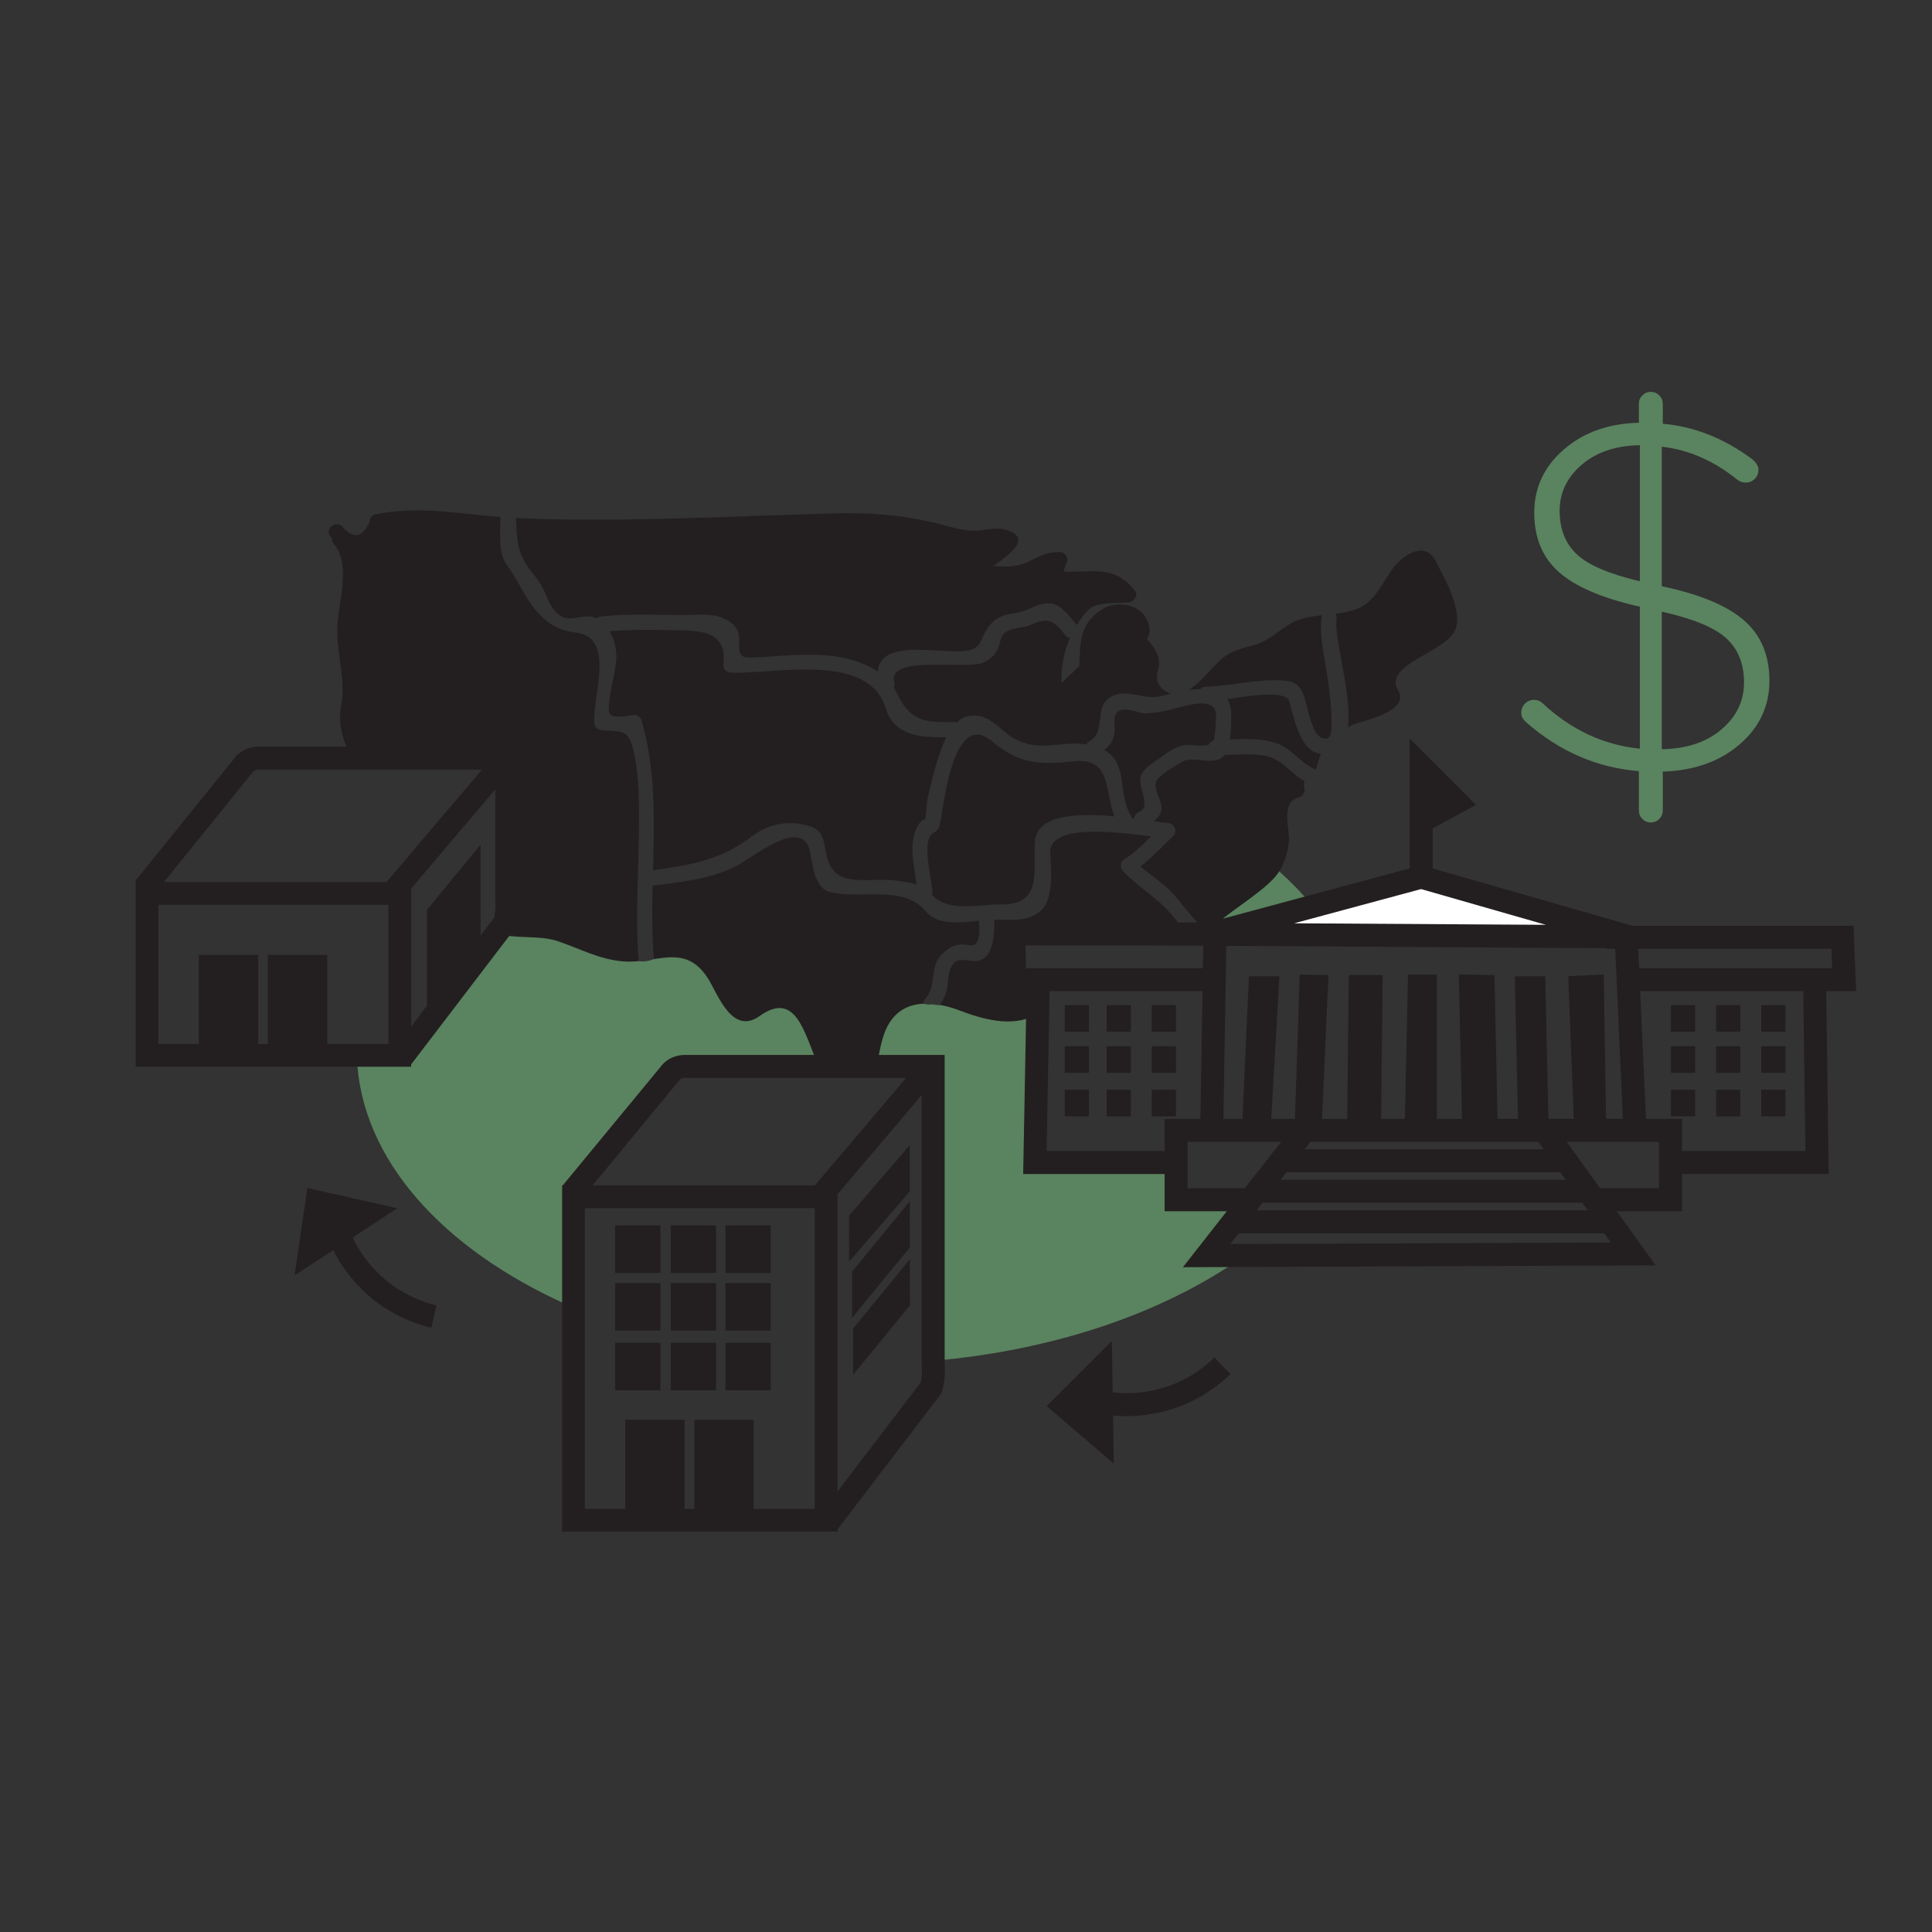 <?xml version="1.0" encoding="utf-8"?>
<!-- Generator: Adobe Illustrator 17.0.2, SVG Export Plug-In . SVG Version: 6.00 Build 0)  -->
<!DOCTYPE svg PUBLIC "-//W3C//DTD SVG 1.1//EN" "http://www.w3.org/Graphics/SVG/1.1/DTD/svg11.dtd">
<svg version="1.1" id="Layer_1" xmlns="http://www.w3.org/2000/svg" xmlns:xlink="http://www.w3.org/1999/xlink" x="0px" y="0px"
	 width="252px" height="252px" viewBox="180 270 252 252" enable-background="new 180 270 252 252" xml:space="preserve">
<rect x="180" y="270" width="252" height="252" fill="#333333" stroke="none"/>
<g>
	<path fill="#5A835F" d="M293.976,398.279l4.217,1.375C267.327,382.292,282.876,392.762,293.976,398.279z"/>
	<path fill="#5A835F" d="M336.82,391.954l0.787,0.002l13.696-3.676c-3.549-4.311-8.29-8.182-13.953-11.443
		c1.38,4.196,2.585,8.445,2.843,11.151C340.325,389.372,339.015,390.703,336.82,391.954z"/>
	<path fill="#5A835F" d="M254.026,425.237l13.75-16l33.191-0.057l0.529,38.338c15.87-1.344,29.944-6.185,40.138-13.241l-4.026,0.166
		l4.743-7.468l-8.578,0.303l0.404-6.156l-18.872,0.908l-0.101-23.111l-0.376-0.148c-5.323,1.129-9.99,1.933-12.172,2.311
		c-0.482,0.083-0.937-0.12-1.156-0.076c-1.074,0.215-4.085-1.019-7.521-2.727l-11.117-3.625c0,0-8.223-7.041-14.333-1.667
		c-4.453,3.917-6.125,1.901-6.125,1.901c-0.765-4.899-8.387-5.935-16.14-5.609l0.015,0.458l-12.25,15.5l-5.75,2.75l-1.729-0.012
		c0.548,13.281,11.253,24.985,27.479,32.233v-14.971H254.026z"/>
</g>
<g>
	<path fill="#231F20" d="M300.869,375.129c0.061-0.815,0.251-1.611,0.462-2.397c0.376-1.406,0.983-4.345,2.107-6.562
		c-3.172,0.027-6.802-0.124-7.866-3.7c-2.233-7.5-14.479-4.529-20.215-4.734c-0.489-0.018-1.073-0.445-1-1
		c0.643-4.854-3.696-4.471-7.283-4.553c-2.542-0.058-5.049-0.059-7.573,0.145c0.764,1.245,1.03,2.765,0.833,4.266
		c-0.254,1.946-1.021,4.299-0.91,6.197c0.069,1.175,2.728,0.505,3.297,0.453c0.441-0.04,0.85,0.336,0.964,0.734
		c1.847,6.426,1.664,12.969,1.486,19.532c4.9-0.674,8.822-1.296,12.969-4.46c2.168-1.655,4.91-2.136,7.576-1.252
		c1.832,0.608,1.732,2.246,2.14,3.943c1.057,4.396,5.578,2.587,9.189,3.135c0.827,0.126,1.699,0.24,2.502,0.506
		c-0.304-2.568-1.146-5.61,0.263-7.827C300.707,376.146,300.652,378.039,300.869,375.129z"/>
	<path fill="#231F20" d="M323.746,349.463c-2.906,1.875-2.862,4.211-2.969,7.436c-0.77,0.726-1.541,1.453-2.311,2.179
		c-0.03-0.528-0.022-1.056,0.023-1.583c0.046-0.928,0.262-1.834,0.502-2.726c0.127-0.475,0.329-1.014,0.576-1.569
		c-0.209-0.014-0.42-0.112-0.601-0.335c-1.572-1.943-2.151-2.43-4.648-1.309c-1.08,0.485-3.469,0.176-3.798,1.874
		c-0.288,1.489-0.876,2.352-2.25,2.989c-2.171,1.005-12.653-1.1-11.621,2.614c0.071,0.255,0.03,0.471-0.058,0.656
		c0.163,0.265,0.321,0.545,0.467,0.858c1.836,3.939,4.271,3.639,7.417,3.611c0.124-0.001,0.225,0.031,0.325,0.063
		c0.479-0.456,1.02-0.763,1.633-0.847c1.897-0.259,3.056,0.734,4.448,1.946c3.835,3.338,7.026,1.217,10.822,1.771
		c0.078-0.16,0.192-0.309,0.396-0.417c2.211-1.174,0.53-4.383,2.73-5.743c2.048-1.267,4.273,0.429,6.531-0.113
		c0.401-0.096,0.893-0.223,1.429-0.352c-1.248-0.296-2.218-1.436-1.781-2.917c0.514-1.745-0.235-2.823-1.287-4.086
		c-0.036-0.043-0.078-0.07-0.118-0.103c0.423-0.757,0.532-1.618-0.184-2.841C328.345,348.691,325.449,348.364,323.746,349.463z"/>
	<path fill="#231F20" d="M325.349,376.485c-1.257-3.265-0.325-7.748-5.401-7.179c-4.395,0.493-7.112,0.303-10.482-2.57
		c-5.031-4.29-6.279,7.743-6.734,10.022c-0.183,0.913-0.144,1.469-0.975,1.879c-1.647,0.814-0.212,6.213-0.129,7.58
		c0.011,0.183-0.027,0.332-0.088,0.463c2.111,2.416,6.167,1.246,8.876,1.297c5.598,0.106,4.34-4.2,4.571-8.169
		C315.196,376.22,320.548,376.046,325.349,376.485z"/>
	<path fill="#231F20" d="M336.584,359.872c0.16-0.164,0.376-0.282,0.668-0.291c3.531-0.11,7.059-1.154,10.602-0.772
		c2.42,0.261,2.345,2.919,2.985,4.782c0.259,0.753,0.658,2.223,1.476,2.609c1.438,0.677,1.367-1.098,1.368-1.793
		c0.002-1.933-0.22-3.856-0.488-5.768c-0.376-2.68-1.188-5.678-0.793-8.392c-1.013,0.11-2.019,0.256-2.973,0.592
		c-2.25,0.793-3.535,2.714-5.965,3.33c-2.152,0.545-3.397,0.921-4.922,2.544c-1.242,1.321-1.937,2.219-3.507,3.305
		C335.553,359.94,336.076,359.885,336.584,359.872z"/>
	<path fill="#231F20" d="M330.982,369.074c1.068-0.738,2.165-1.63,3.463-1.873c0.83-0.155,2.321,0.241,3.212-0.062
		c0.105-0.26,0.319-0.461,0.628-0.544c0.036-0.085,0.065-0.178,0.082-0.285c0.159-1.044,0.322-2.199,0.22-3.262
		c-0.19-1.978-3.216-1.172-4.19-0.927c-1.664,0.42-3.292,0.899-5.018,0.925c-0.995,0.015-4.163-1.7-4.026,1.225
		c0.023,0.484,0.08,0.991-0.01,1.472c-0.184,0.981-0.631,1.585-1.304,2.084c3.154,1.722,1.681,5.529,3.456,8.547
		c0.072,0.123,0.105,0.243,0.124,0.361c0.101,0.013,0.197,0.026,0.295,0.039c0.046-0.352,0.246-0.691,0.649-0.859
		c1.67-0.695-0.165-3.222,0.217-4.612C329.044,370.343,330.219,369.601,330.982,369.074z"/>
	<path fill="#231F20" d="M348.157,361.462c-0.446-1.434-4.9-0.769-8.085-0.265c0.306,0.464,0.5,1.059,0.514,1.851
		c0.017,1.037,0.031,2.27-0.167,3.415c2.049-0.103,4.093-0.193,6.072,0.479c1.978,0.672,3.122,2.553,5,3.397
		c0.046,0.021,0.068,0.053,0.107,0.078c0.072-0.124,0.132-0.259,0.169-0.413c0.154-0.644,0.328-1.185,0.527-1.675
		C349.498,368.063,348.775,363.447,348.157,361.462z"/>
	<path fill="#231F20" d="M350.171,371.895c-1.723-0.931-2.953-2.84-4.897-3.258c-1.842-0.396-3.709-0.235-5.574-0.142
		c-1.038,1.529-4.054,0.038-5.388,0.82c-1.091,0.639-2.351,1.312-3.243,2.217c-0.856,0.869,0.197,2.435,0.391,3.37
		c0.214,1.031-0.282,1.721-0.992,2.223c0.777,0.109,1.414,0.193,1.84,0.219c0.834,0.051,1.372,1.07,0.707,1.707
		c-1.419,1.359-2.719,2.792-4.264,3.971c1.472,1.268,3.204,2.294,4.447,3.771c1.39,1.652,2.686,3.327,4.252,4.808
		c2.67-2.648,6.638-4.771,8.765-7.11c1.182-1.3,1.643-2.844,1.881-4.536c0.255-1.814-1.224-5.199,1.325-5.958
		c0.516-0.154,0.854-0.699,0.698-1.23C350.012,372.399,350.052,372.125,350.171,371.895z"/>
	<path fill="#231F20" d="M367.259,343.171c-1.324-2.576-3.98-0.939-5.24,0.547c-1.629,1.921-2.387,4.591-4.894,5.646
		c-0.935,0.393-1.935,0.57-2.954,0.693c0.126,0.198,0.201,0.436,0.16,0.717c-0.363,2.487,2.033,9.701,1.483,14.076
		c0.207-0.104,0.406-0.208,0.635-0.315c1.056-0.49,7.565-1.658,5.907-4.502c-2.038-3.494,6.659-4.964,7.564-8.157
		C370.654,349.286,368.393,345.378,367.259,343.171z"/>
	<path fill="#231F20" d="M249.553,344.865c0.652,0.807,1.24,1.702,1.627,2.669c2.112,5.269,4.301,2.023,6.621,3.117
		c0.143-0.112,0.309-0.203,0.526-0.226c3.519-0.384,6.993-0.24,10.523-0.202c1.682,0.018,3.825-0.306,5.437,0.396
		c0.849,0.37,1.725,0.917,1.994,1.886c0.486,1.753-0.616,3.343,1.66,3.265c4.712-0.163,10.291-1.104,14.767,0.871
		c0.67,0.296,1.252,0.595,1.776,0.93c0.373-4.227,7.741-2.375,11.023-2.633c2.94-0.231,2.083-1.597,3.581-3.368
		c1.622-1.918,2.971-1.128,5.35-2.249c2.987-1.408,3.914-0.377,5.941,2.129c0.024,0.03,0.04,0.061,0.061,0.092
		c0.578-0.95,1.246-1.804,1.9-2.29c0.965-0.718,3.615-0.568,4.841-0.673c0.661-0.057,1.37-0.843,0.863-1.505
		c-2.686-3.514-5.615-2.31-9.341-2.542c0.151-0.42,0.296-0.843,0.469-1.265c0.249-0.609-0.371-1.273-0.964-1.266
		c-1.46,0.019-2.381,0.363-3.656,1.06c-1.755,0.959-3.323,0.898-4.974,0.752c2.192-1.54,5.252-3.726,1.433-4.758
		c-0.963-0.26-2.168,0.017-3.134,0.128c-1.896,0.217-3.839-0.469-5.667-0.917c-4.559-1.116-8.783-1.426-13.476-1.3
		c-10.755,0.289-21.475,0.854-32.238,0.814c-3.072-0.012-6.14-0.058-9.202-0.225C247.46,340.458,247.309,342.086,249.553,344.865z"
		/>
</g>
<g>
	<path fill="#5A835F" d="M393.766,322.676c0-0.433,0.151-0.801,0.455-1.105c0.303-0.302,0.672-0.455,1.105-0.455
		s0.801,0.152,1.104,0.455c0.303,0.304,0.455,0.672,0.455,1.105v2.6c4.073,0.348,7.931,1.864,11.57,4.55
		c0.606,0.477,0.91,0.954,0.91,1.43c0,0.478-0.163,0.877-0.487,1.203c-0.325,0.325-0.716,0.487-1.171,0.487
		c-0.454,0-0.855-0.151-1.202-0.455c-3.033-2.427-6.283-3.835-9.75-4.225v18.2c4.94,1.04,8.515,2.525,10.725,4.453
		c2.211,1.929,3.315,4.55,3.315,7.865s-1.3,6.088-3.9,8.32s-5.937,3.413-10.01,3.542v5.07c0,0.433-0.152,0.801-0.455,1.105
		c-0.304,0.303-0.672,0.455-1.104,0.455c-0.434,0-0.803-0.152-1.105-0.455c-0.304-0.304-0.455-0.672-0.455-1.105v-5.135
		c-5.417-0.433-10.292-2.535-14.625-6.305c-0.477-0.39-0.715-0.823-0.715-1.3s0.163-0.877,0.487-1.203
		c0.325-0.325,0.716-0.487,1.17-0.487c0.455,0,0.834,0.152,1.138,0.455c3.727,3.467,7.951,5.438,12.675,5.915v-18.525
		c-4.854-1.083-8.363-2.578-10.529-4.485c-2.168-1.906-3.25-4.495-3.25-7.768c0-3.271,1.288-6.022,3.867-8.255
		c2.578-2.231,5.839-3.39,9.782-3.478L393.766,322.676L393.766,322.676z M386.324,330.607c-1.929,1.647-2.893,3.651-2.893,6.013
		s0.736,4.247,2.21,5.655c1.473,1.409,4.226,2.59,8.255,3.542v-17.745C390.777,328.115,388.252,328.96,386.324,330.607z
		 M404.524,365.154c1.972-1.667,2.957-3.715,2.957-6.142s-0.77-4.344-2.307-5.753c-1.539-1.407-4.346-2.567-8.418-3.478v17.94
		C399.963,367.679,402.551,366.823,404.524,365.154z"/>
</g>
<path fill="#231F20" d="M315.042,400.294c-1.083-0.972-1.079-1.433-0.438-1.628l-2.257-0.886l-0.11-5.963l22.731,0.05
	c-1.063-1.224-2.011-2.537-3.184-3.66c-1.703-1.632-3.678-2.867-5.31-4.578c-0.452-0.474-0.354-1.227,0.202-1.571
	c1.315-0.813,2.392-1.877,3.459-2.96c-4.63-0.596-13.393-1.742-13.156,2.255c0.117,1.974,0.535,6.022-1.304,7.51
	c-1.784,1.444-3.841,1.069-5.989,1.095c0.031,1.778-0.026,5.668-2.826,5.395c-1.014-0.099-2.168-0.523-2.796,0.785
	c-0.354,0.739-0.366,1.545-0.463,2.342c-0.121,1-0.466,1.821-1.003,2.592c0.831,0.153,1.669,0.394,2.486,0.703
	c3.037,1.146,6.86,2.285,9.966,0.629L315.042,400.294z"/>
<path fill="#231F20" d="M307.693,390.101c-2.357,0.255-5.395,0.608-6.877-1.168c-3.101-3.716-8.56-1.463-12.706-2.636
	c-1.848-0.523-2.17-3.651-2.442-5.105c-0.917-4.896-7.388,0.649-9.708,1.807c-3.491,1.741-7.033,2.005-10.839,2.521
	c-0.076,3.194-0.087,6.391,0.172,9.578c2.683-0.406,5.099-0.672,7.142,2.67c1.211,1.981,3.085,7.291,6.632,4.765
	c4.757-3.387,5.806,2.13,7.724,6.591l7.637-0.013c0.131-1.264,0.361-2.514,0.735-3.772c0.926-3.111,2.938-4.299,5.256-4.424
	c0.018-0.194,0.077-0.39,0.233-0.571c1.166-1.348,0.894-2.951,1.374-4.54c0.304-1.008,1.106-1.655,1.942-2.209
	c0.717-0.476,1.688-0.458,2.493-0.303C307.948,393.577,307.743,391.209,307.693,390.101z"/>
<path fill="#231F20" d="M262.64,367.959c-0.653-2.909-1.474-2.493-4.13-2.716c-0.568-0.048-0.966-0.42-1-1
	c-0.203-3.484,2.794-11.076-2.347-11.726c-2.092-0.264-3.482-0.977-4.939-2.517c-1.627-1.719-2.631-4.357-4.114-6.311
	c-1.159-1.527-0.821-4.304-0.846-6.265c-0.9-0.068-1.8-0.137-2.699-0.235c-4.603-0.502-9.041-1.032-13.62-0.096
	c-0.412,0.084-0.761,0.546-0.734,0.964c-0.957,2.109-2.159,2.301-3.603,0.575c-0.96-0.855-2.379,0.555-1.414,1.414
	c0.041,0.037,0.087,0.072,0.129,0.109c-0.039,0.266,0.019,0.551,0.237,0.807c2.128,2.497,0.764,7.191,0.48,10.087
	c-0.364,3.71,1.145,7.229,0.47,10.931c-0.372,2.042,0.014,4.06,0.906,5.917c0.192,0.401,0.397,0.793,0.597,1.188l20.084-0.198
	l0.679,20.767l-1.715,2.17c2.367,0.652,5.331,0.149,7.629,0.917c2.972,0.993,5.421,2.395,8.604,2.659
	c0.686,0.057,1.358,0.026,2.018-0.038c-0.488-5.695-0.009-11.34,0.032-17.047C263.369,374.883,263.396,371.326,262.64,367.959z"/>
<path fill="#231F20" d="M247.597,387.001v-19.614l-34.053,0.003c-1.863,0.113-2.771,1.191-3.067,1.634l-12.866,15.92l0.139,0.112
	h-0.051v24.081h35.927v-0.299l13.5-17.683l0.075-0.185C247.298,390.734,247.767,389.44,247.597,387.001z M212.861,370.846
	l0.029,0.06l0.085-0.223c0.02-0.027,0.208-0.266,0.661-0.296h29.221l-12.447,14.669h-29.033L212.861,370.846z M230.66,406.17h-7.977
	v-11.616h-7.75v11.616h-1.25v-11.616h-7.75v11.616h-5.267v-18.147h29.994V406.17z M244.462,389.702l-1.779,2.33v-11.853l-7,8.5
	V401.2l-2.056,2.693v-17.991l10.971-12.93v14.082l0.004,0.109C244.702,388.542,244.54,389.39,244.462,389.702z"/>
<g>
	<path fill="#231F20" d="M303.216,447.639v-40.042l-34.053,0.003c-1.852,0.112-2.76,1.179-3.062,1.626l-12.694,15.387h-0.088v45.162
		h35.927v-0.298l13.5-17.683l0.075-0.185C302.918,451.372,303.386,450.078,303.216,447.639z M268.471,411.068l0.035,0.055
		l0.088-0.23c0.02-0.027,0.208-0.266,0.661-0.296h28.931l-11.893,14.017h-28.997L268.471,411.068z M286.279,466.808h-7.977v-11.616
		h-7.75v11.616h-1.25v-11.616h-7.75v11.616h-5.266V427.58h29.993V466.808z M300.081,450.341l-10.835,14.192V425.77l10.971-12.93
		v34.853l0.004,0.109C300.321,449.18,300.159,450.029,300.081,450.341z"/>
	<rect x="260.239" y="445.142" fill="#231F20" width="5.903" height="6.197"/>
	<rect x="267.498" y="445.142" fill="#231F20" width="5.903" height="6.197"/>
	<rect x="274.624" y="445.142" fill="#231F20" width="5.903" height="6.197"/>
	<rect x="260.239" y="437.355" fill="#231F20" width="5.903" height="6.197"/>
	<rect x="267.498" y="437.355" fill="#231F20" width="5.903" height="6.197"/>
	<rect x="274.624" y="437.355" fill="#231F20" width="5.903" height="6.197"/>
	<rect x="260.239" y="429.832" fill="#231F20" width="5.903" height="6.197"/>
	<rect x="267.498" y="429.832" fill="#231F20" width="5.903" height="6.197"/>
	<rect x="274.624" y="429.832" fill="#231F20" width="5.903" height="6.197"/>
	<polygon fill="#231F20" points="291.274,443.304 291.278,449.325 298.682,440.267 298.677,434.246 	"/>
	<polygon fill="#231F20" points="298.672,426.681 291.142,435.87 291.146,441.891 298.676,432.702 	"/>
	<polygon fill="#231F20" points="298.666,419.372 290.747,428.562 290.751,434.583 298.671,425.393 	"/>
</g>
<g>
	<polygon fill="#FFFFFF" points="337.712,391.864 365.374,384.411 392.538,392.196 	"/>
	<g>
		<rect x="318.88" y="401.108" fill="#231F20" width="3.152" height="3.468"/>
		<rect x="324.344" y="401.108" fill="#231F20" width="3.152" height="3.468"/>
		<rect x="330.228" y="401.108" fill="#231F20" width="3.152" height="3.468"/>
		<rect x="318.88" y="406.467" fill="#231F20" width="3.152" height="3.468"/>
		<rect x="324.344" y="406.467" fill="#231F20" width="3.152" height="3.468"/>
		<rect x="330.228" y="406.467" fill="#231F20" width="3.152" height="3.468"/>
		<rect x="318.88" y="412.141" fill="#231F20" width="3.152" height="3.468"/>
		<rect x="324.344" y="412.141" fill="#231F20" width="3.152" height="3.468"/>
		<rect x="330.228" y="412.141" fill="#231F20" width="3.152" height="3.468"/>
		<rect x="397.954" y="401.108" fill="#231F20" width="3.152" height="3.468"/>
		<rect x="403.839" y="401.108" fill="#231F20" width="3.152" height="3.468"/>
		<rect x="409.723" y="401.108" fill="#231F20" width="3.152" height="3.468"/>
		<rect x="397.954" y="406.467" fill="#231F20" width="3.152" height="3.468"/>
		<rect x="403.839" y="406.467" fill="#231F20" width="3.152" height="3.468"/>
		<rect x="409.723" y="406.467" fill="#231F20" width="3.152" height="3.468"/>
		<rect x="397.954" y="412.141" fill="#231F20" width="3.152" height="3.468"/>
		<rect x="403.839" y="412.141" fill="#231F20" width="3.152" height="3.468"/>
		<rect x="409.723" y="412.141" fill="#231F20" width="3.152" height="3.468"/>
		<path fill="#231F20" d="M422.112,399.28l-0.341-8.521H392.97l-26.096-7.479v-5.234l5.646-3.069l-8.646-8.645v16.93l-26.184,7.055
			h-26.982l0.166,8.963h3.027l-0.442,23.852h18.447v4.858h8.106l-5.721,7.3l61.664-0.245l-5.08-7.056h8.518v-4.858h19.139
			l-0.331-23.852h3.911V399.28z M403.043,393.759l0.404,0.002l-0.009-0.002h15.45l0.101,2.521h-25.194l-0.115-2.521H403.043z
			 M365.361,385.967l16.268,4.662l-32.832-0.198L365.361,385.967z M339.951,393.378l49.55,0.299v0.082h1.176l1.008,22.176h-2.198
			l-0.302-18.834l-4.638,0.221l0.725,18.613h-3.309l-0.413-18.597h-3.975l0.423,18.597h-2.664l-0.409-18.759l-4.638-0.068
			l0.409,18.828h-3.28v-18.818l-3.754-0.01l-0.423,18.828h-3.094l0.204-18.759h-4.417l-0.204,18.759h-3.291l0.846-18.759
			l-3.754-0.058l-0.627,18.818h-3.092l1.069-18.597h-3.975l-0.845,18.597h-2.488L339.951,393.378z M347.04,423.886l0.764-0.975
			h35.716l0.702,0.975H347.04z M386.383,426.886l0.702,0.975h-43.16l0.764-0.975H386.383z M350.156,419.911l0.765-0.976h29.738
			l0.702,0.976H350.156z M313.819,396.28l-0.055-2.963h16.099l7.088,0.043l-0.049,2.92H313.819z M331.906,420.132h-15.391
			l0.386-20.852h19.95l-0.282,16.655h-4.663V420.132z M334.906,424.99v-6.055h12.203l-4.745,6.055H334.906z M340.472,432.266
			l1.101-1.405h47.672l0.87,1.208L340.472,432.266z M396.393,424.99h-7.678l-4.359-6.055h12.038L396.393,424.99L396.393,424.99z
			 M399.393,420.132v-4.196h-4.705l-0.757-16.655h21.27l0.29,20.852L399.393,420.132L399.393,420.132z"/>
	</g>
</g>
<path fill="#231F20" d="M340.487,449.23l-2.08-2.161c-5.519,5.314-11.926,4.727-13.276,4.532l-0.105-6.697l-8.5,8.5l8.75,7.5
	l-0.098-6.278c0.451,0.047,1.05,0.088,1.775,0.088C330.134,454.715,335.623,453.914,340.487,449.23z"/>
<path fill="#231F20" d="M226.005,431.4l5.811-3.797l-11.725-2.649l-1.67,11.403l5.05-3.3c1.035,2.121,4.617,8.128,12.769,10.132
	l0.716-2.913C229.38,438.413,226.484,432.499,226.005,431.4z"/>
</svg>
